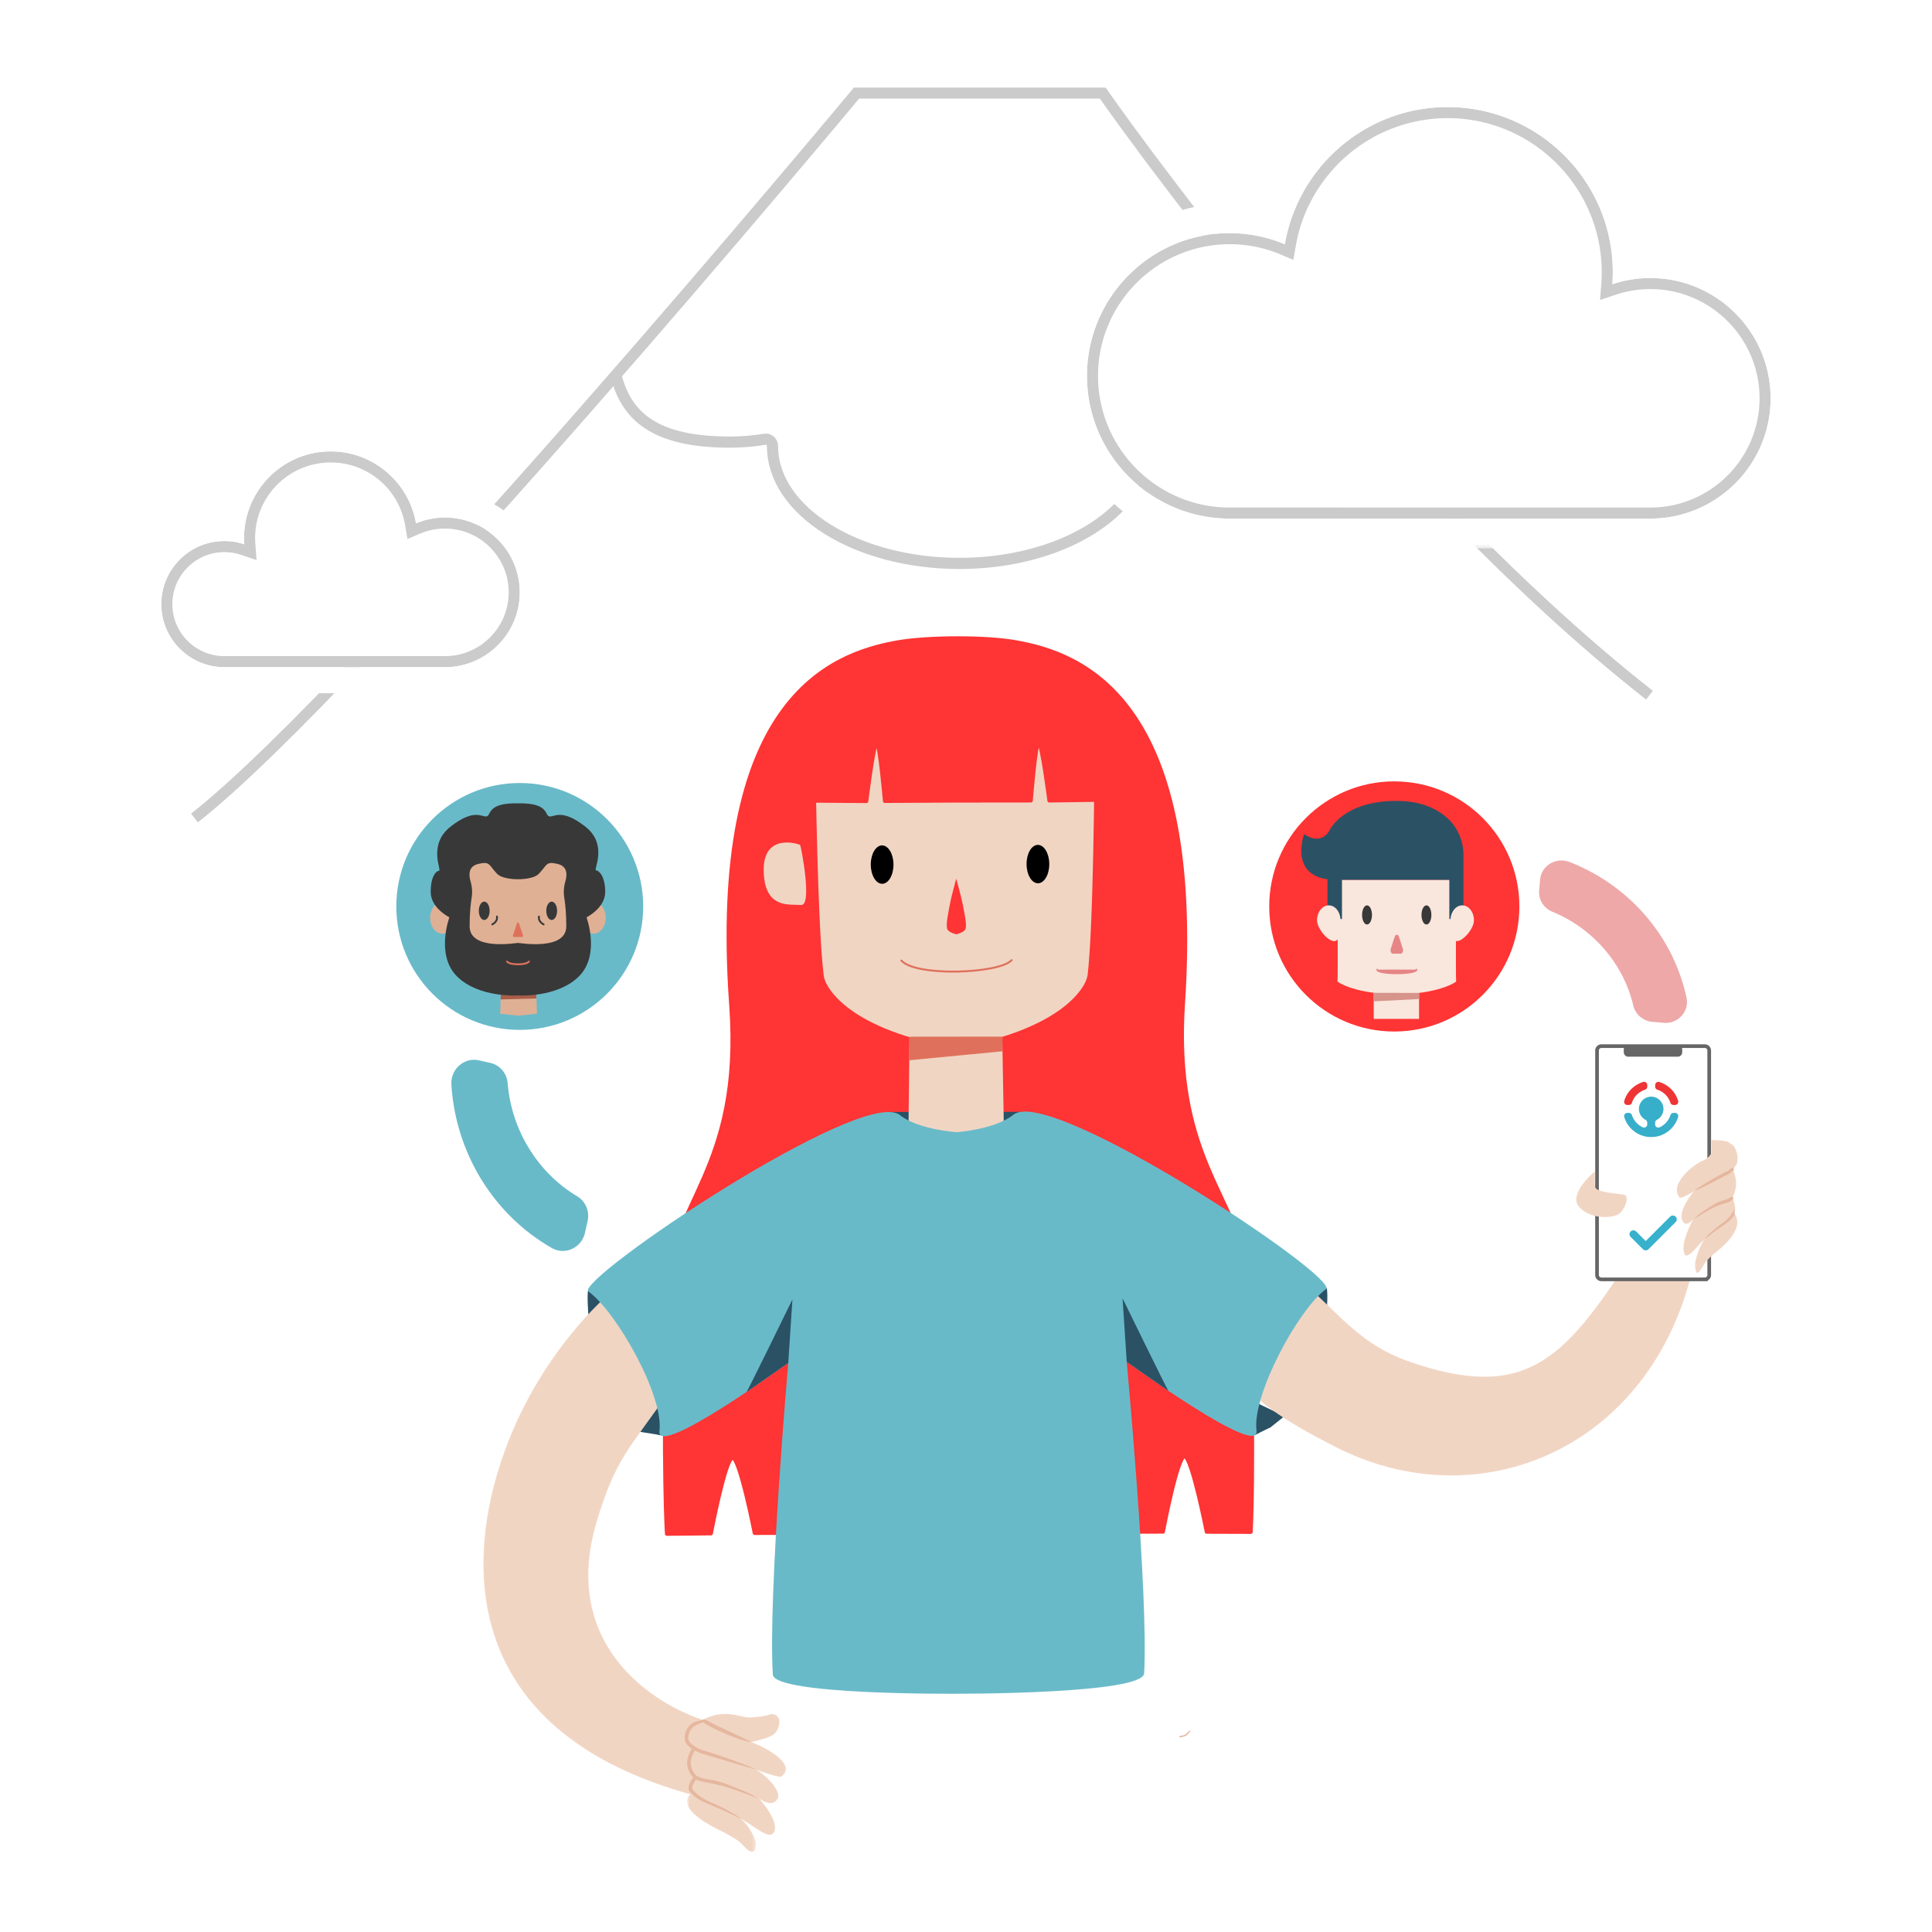 <svg width="500" height="500" xmlns="http://www.w3.org/2000/svg" xmlns:xlink="http://www.w3.org/1999/xlink"><defs><path id="a" d="M.6.668h192.342V122.59H.599z"/><path id="c" d="M.804.593h17.835V16H.804z"/><path d="M.568 32.258c0 17.642 14.301 31.945 31.945 31.945 17.642 0 31.945-14.303 31.945-31.945C64.458 14.614 50.155.312 32.513.312 14.869.312.568 14.614.568 32.258" id="e"/><path d="M.568 32.258c0 17.642 14.301 31.945 31.945 31.945 17.642 0 31.945-14.303 31.945-31.945C64.458 14.614 50.155.312 32.513.312 14.869.312.568 14.614.568 32.258z" id="g"/><path d="M.568 32.258c0 17.642 14.301 31.945 31.945 31.945 17.642 0 31.945-14.303 31.945-31.945C64.458 14.614 50.155.312 32.513.312 14.869.312.568 14.614.568 32.258" id="i"/><path d="M.568 32.258c0 17.642 14.301 31.945 31.945 31.945 17.642 0 31.945-14.303 31.945-31.945C64.458 14.614 50.155.312 32.513.312 14.869.312.568 14.614.568 32.258" id="k"/><path d="M.568 32.258c0 17.642 14.301 31.945 31.945 31.945 17.642 0 31.945-14.303 31.945-31.945C64.458 14.614 50.155.312 32.513.312 14.869.312.568 14.614.568 32.258z" id="m"/><path d="M.568 32.258c0 17.642 14.301 31.945 31.945 31.945 17.642 0 31.945-14.303 31.945-31.945C64.458 14.614 50.155.312 32.513.312 14.869.312.568 14.614.568 32.258z" id="o"/><path d="M.568 32.258c0 17.642 14.301 31.945 31.945 31.945 17.642 0 31.945-14.303 31.945-31.945C64.458 14.614 50.155.312 32.513.312 14.869.312.568 14.614.568 32.258" id="q"/><path d="M.568 32.258c0 17.642 14.301 31.945 31.945 31.945 17.642 0 31.945-14.303 31.945-31.945C64.458 14.614 50.155.312 32.513.312 14.869.312.568 14.614.568 32.258" id="s"/><path d="M.568 32.258c0 17.642 14.301 31.945 31.945 31.945 17.642 0 31.945-14.303 31.945-31.945C64.458 14.614 50.155.312 32.513.312 14.869.312.568 14.614.568 32.258" id="u"/><path d="M.568 32.258c0 17.642 14.301 31.945 31.945 31.945 17.642 0 31.945-14.303 31.945-31.945C64.458 14.614 50.155.312 32.513.312 14.869.312.568 14.614.568 32.258" id="w"/><path d="M.568 32.258c0 17.642 14.301 31.945 31.945 31.945 17.642 0 31.945-14.303 31.945-31.945C64.458 14.614 50.155.312 32.513.312 14.869.312.568 14.614.568 32.258" id="y"/><path d="M.568 32.258c0 17.642 14.301 31.945 31.945 31.945 17.642 0 31.945-14.303 31.945-31.945C64.458 14.614 50.155.312 32.513.312 14.869.312.568 14.614.568 32.258" id="A"/><path d="M.974 32.258c0 17.6 14.269 31.869 31.869 31.869 17.601 0 31.87-14.269 31.87-31.869 0-17.602-14.269-31.87-31.87-31.87C15.243.388.974 14.656.974 32.258z" id="C"/></defs><g fill="none" fill-rule="evenodd"><path fill="#FFF" d="M0 0h500v500H0z"/><path d="M426.882 179.912C353.992 122.722 285.39 24.094 285.39 24.094h-63.73S94.173 177.294 50.329 211.695" fill="#FFF"/><path d="M426.882 179.912C353.992 122.722 285.39 24.094 285.39 24.094h-63.73S94.173 177.294 50.329 211.695" stroke="#CBCBCB" stroke-width="2.863"/><path d="M343.39 77.165c5.726 4.486 10.478 13.1 10.478 19.28 0 14.454-18.746 26.212-41.788 26.212-.358 0-.716-.003-1.075-.008-8.236-.131-16.02 3.265-21.882 9.053-8.585 8.475-23.684 14.109-40.843 14.109-26.662 0-48.353-13.606-48.353-30.331v-.022c0-1.093-.933-1.953-2.013-1.774-2.91.484-5.925.734-8.974.734-19.42 0-26.944-6.588-29.608-17.613" stroke="#CBCBCB" stroke-width="2.89"/><path d="M318.246 132.783c-19.579 0-35.507-15.928-35.507-35.507 0-19.578 15.928-35.507 35.507-35.507 4.756 0 9.369.93 13.712 2.764l1.663.703.305-1.78a41.203 41.203 0 0140.719-34.317c22.78 0 41.312 18.533 41.312 41.313 0 .998-.037 2.004-.111 2.991l-.161 2.147 2.042-.683a29.525 29.525 0 019.374-1.527c16.378 0 29.702 13.324 29.702 29.701 0 16.378-13.324 29.702-29.702 29.702H318.246z" fill="#FFF"/><path d="M374.645 27.708c-21.104 0-38.684 15.372-42.13 35.507a36.566 36.566 0 00-14.269-2.877c-20.369 0-36.939 16.571-36.939 36.938 0 20.368 16.57 36.938 36.94 36.938H427.1c17.167 0 31.133-13.965 31.133-31.132S444.268 71.95 427.101 71.95c-3.362 0-6.68.55-9.828 1.601.077-1.03.115-2.064.115-3.098 0-23.569-19.174-42.744-42.743-42.744m0 2.862c21.99 0 39.881 17.891 39.881 39.882 0 .963-.036 1.932-.108 2.883l-.322 4.295 4.084-1.365a28.101 28.101 0 018.921-1.453c15.588 0 28.271 12.682 28.271 28.27s-12.683 28.27-28.27 28.27H318.245c-18.789 0-34.077-15.287-34.077-34.076s15.288-34.075 34.077-34.075c4.563 0 8.99.892 13.154 2.651l3.326 1.405.61-3.559c1.566-9.153 6.354-17.537 13.48-23.609a39.869 39.869 0 0125.83-9.519" fill="#CBCBCB"/><g transform="translate(273 19.332)"><mask id="b" fill="#fff"><use xlink:href="#a"/></mask><path d="M101.645.668A50.446 50.446 0 0068.96 12.712a50.68 50.68 0 00-14.837 21.472 44.552 44.552 0 00-8.876-.886C20.627 33.298.6 53.326.6 77.944c0 24.618 20.028 44.646 44.647 44.646h108.855c21.417 0 38.841-17.423 38.841-38.84 0-21.417-17.424-38.84-38.84-38.84-.795 0-1.587.024-2.377.072C148.688 20.046 127.387.668 101.645.668m0 7.708c23.57 0 42.743 19.175 42.743 42.744 0 1.034-.038 2.067-.115 3.098a31.011 31.011 0 019.828-1.6c17.167 0 31.133 13.965 31.133 31.132s-13.966 31.132-31.133 31.132H45.246c-20.369 0-36.939-16.57-36.939-36.938 0-20.367 16.57-36.938 36.94-36.938 4.953 0 9.78.981 14.267 2.877 3.447-20.135 21.027-35.507 42.131-35.507" fill="#FFF" mask="url(#b)"/></g><path d="M58.068 171.237c-8.212 0-14.893-6.68-14.893-14.893 0-8.21 6.681-14.891 14.893-14.891 1.598 0 3.18.257 4.7.764l2.043.684-.163-2.149a20.189 20.189 0 01-.056-1.516c0-11.569 9.412-20.98 20.98-20.98a20.925 20.925 0 0120.68 17.427l.304 1.78 1.663-.704a17.723 17.723 0 016.925-1.395c9.891 0 17.937 8.046 17.937 17.936 0 9.891-8.046 17.937-17.937 17.937H58.068z" fill="#FFF"/><path d="M85.572 116.824c-12.357 0-22.41 10.054-22.41 22.412 0 .543.018 1.084.06 1.625-1.65-.552-3.39-.84-5.154-.84-9 0-16.324 7.323-16.324 16.324 0 9 7.323 16.324 16.324 16.324h57.076c10.68 0 19.368-8.69 19.368-19.368 0-10.68-8.688-19.368-19.368-19.368-2.597 0-5.128.515-7.48 1.509-1.809-10.558-11.027-18.618-22.092-18.618m0 2.863a19.498 19.498 0 0119.27 16.238l.61 3.558 3.325-1.405a16.278 16.278 0 016.367-1.282c9.102 0 16.506 7.404 16.506 16.505 0 9.1-7.404 16.505-16.506 16.505H58.068c-7.423 0-13.462-6.04-13.462-13.461 0-7.422 6.04-13.461 13.462-13.461a13.4 13.4 0 014.246.69l4.084 1.367-.322-4.295a18.86 18.86 0 01-.053-1.41c0-10.78 8.77-19.55 19.55-19.55" fill="#CBCBCB"/><path d="M85.572 110.08c-14.043 0-25.8 9.98-28.548 23.22C44.787 133.85 35 143.977 35 156.346c0 12.72 10.348 23.068 23.068 23.068h57.076c14.4 0 26.113-11.713 26.113-26.112 0-14.398-11.714-26.112-26.113-26.112-.985 0-1.964.055-2.93.163a29.081 29.081 0 00-26.642-17.272m0 6.744c11.065 0 20.283 8.06 22.091 18.618a19.175 19.175 0 017.481-1.508c10.68 0 19.368 8.688 19.368 19.367s-8.688 19.368-19.368 19.368H58.068c-9 0-16.324-7.323-16.324-16.324 0-9.001 7.323-16.324 16.324-16.324 1.763 0 3.503.288 5.153.84a21.481 21.481 0 01-.06-1.625c0-12.358 10.054-22.412 22.411-22.412" fill="#FFF"/><path d="M328.834 369.386s-3.441 1.623-4 2.034c-.82.606-2.71-9.85-2.71-9.85l10.29 4.937-3.58 2.88zm9.758-35.291s4-.7 4.526-.893c.775-.282.18 7.123.18 7.123l-7.144-4.788 2.438-1.442z" fill="#2B5165"/><path d="M300.983 396.407l-52.866.173-52.813.172s-3.82-19.508-5.705-19.491c-1.884.016-5.595 19.592-5.595 19.592l-11.414.114s-1.052-14.57-.2-61.501c.44-24.07 19.912-32.456 16.827-75.315-5.668-78.744 25.437-90.792 42.913-93.901 7.87-1.4 22.645-1.448 30.525-.1 17.497 2.995 48.68 14.84 43.524 93.619-.403 6.174-.345 11.63.054 16.516 2.37 29.068 16.755 38.087 17.263 58.688 1.16 46.925.201 61.5.201 61.5l-11.414-.038s-3.839-19.551-5.722-19.556c-1.884-.004-5.578 19.528-5.578 19.528" fill="#FF3434"/><path d="M300.983 396.407l-52.866.173-52.813.172s-3.82-19.508-5.705-19.491c-1.884.016-5.595 19.592-5.595 19.592l-11.414.114s-1.052-14.57-.2-61.501c.44-24.07 19.912-32.456 16.827-75.315-5.668-78.744 25.437-90.792 42.913-93.901 7.87-1.4 22.645-1.448 30.525-.1 17.497 2.995 48.68 14.84 43.524 93.619-.403 6.174-.345 11.63.054 16.516 2.37 29.068 16.755 38.087 17.263 58.688 1.16 46.925.201 61.5.201 61.5l-11.414-.038s-3.839-19.551-5.722-19.556c-1.884-.004-5.578 19.528-5.578 19.528z" stroke="#FF3434" stroke-linecap="round" stroke-linejoin="round"/><path d="M229.966 287.783c.185 0 34.604-.104 35.122 0 .519.104-3.78 4.733-3.78 4.733s-19.042 1.81-19.301 1.705c-.26-.104-12.486-5.672-12.486-5.672l.445-.766zm-63.472 82.914s3.945.577 4.469.765c.771.275-.147-7.983-.147-7.983l-5.494 6.999 1.172.219zm-9.498-36.32s-4-.701-4.526-.893c-.775-.282-.18 7.123-.18 7.123l5.893-5.98-1.187-.25z" fill="#2B5165"/><path d="M334.727 330.212c-19.506-13.281-19.796-8.961-30.582 8.377 21.156 18.644 11.298 20.527 41.582 35.923 37.34 18.98 81.532.228 92.341-46.192-4.794.292-10.91-1.61-16.477-2.395-16.977 26.264-27.18 36.866-57.099 26.377-14.478-5.076-19.975-15.423-29.765-22.09-.897-1.02-.689-.754 0 0M207.08 218.682c-.186-.23-9.602-3.366-9.438 6.646.167 10.013 6.682 8.636 9.686 8.88 3.005.242-.061-15.3-.248-15.526m40.24 52.48c-27.087-4.561-33.703-15.281-34.132-18.601-1.609-12.414-2.116-53.704-2.116-53.704l36.036-13.102 36.13 12.867s-.24 41.292-1.767 53.717c-.405 3.299-6.864 13.936-33.449 18.723-.186.034-.702.1-.702.1" fill="#F1D5C3"/><path d="M228.28 218.786c1.621-.005 2.945 2.216 2.954 4.958.01 2.744-1.3 4.975-2.923 4.98-1.622.006-2.946-2.218-2.956-4.96-.009-2.743 1.301-4.973 2.924-4.978m40.318-.131c1.622-.005 2.946 2.216 2.955 4.958.01 2.743-1.301 4.975-2.923 4.979-1.622.006-2.946-2.216-2.955-4.959-.01-2.743 1.3-4.973 2.923-4.978" fill="#000"/><path d="M247.486 241.792c-.733-.204-2.199-.611-2.398-1.54-.278-1.288.356-4.144.733-6.185.395-2.142 1.37-5.566 1.644-6.68.281 1.112 1.277 4.529 1.69 6.67.39 2.039 1.04 4.889.77 6.179-.193.93-1.655 1.347-2.385 1.555" fill="#FF3434"/><path d="M171.955 361.804c17.204-25.255-14.279-26.957-14.279-26.957s-17.455 14.448-26.942 40.365c-11.698 31.957-10.599 77.726 58.433 91.648l-2.442-20.53c-12.102-1.992-42.601-17.165-32.433-52.059 4.921-16.885 9.028-19.789 17.663-32.467m75.229-91.607l-11.792-2.608-.306 26.887 12.212 2.862.357-.001 12.191-2.942-.48-26.885-11.774 2.686" fill="#F1D5C3"/><path d="M248.074 438.339s-47.73.409-48.067-4.969c-1.27-20.329 3.994-80.66 3.994-80.66s-34.294 25.012-33.338 17.615c1.163-8.998-10.983-30.66-18.338-36.07-3.857-2.837 70.973-53.325 80.571-45.673 4.755 3.79 14.703 4.426 14.703 4.426s9.947-.7 14.676-4.522c9.55-7.714 84.706 42.286 80.866 45.147-7.318 5.458-19.174 27.62-17.953 36.61 1.004 7.39-33.599-17.82-33.599-17.82s5.656 60.298 4.518 80.635c-.302 5.38-48.033 5.28-48.033 5.28" fill="#69BAC9"/><g transform="translate(177 463.332)"><mask id="d" fill="#fff"><use xlink:href="#c"/></mask><path d="M14.73 7.316c1.704 1.59 3.293 3.976 3.865 6.094.156.58-.075 3.068-1.277 2.51-1.312-.613-2.23-2.222-3.5-3.013-1.058-.657-2.117-1.302-3.22-1.89-.788-.42-1.606-.78-2.392-1.2C5.473 8.357-2.14 4.22 2.022.592" fill="#F1D5C3" mask="url(#d)"/></g><path d="M180.047 459.78c-.72.681-1.764 2.773-1.214 3.545 1.533 2.143 4.798 3.056 7.086 4.122 2.992 1.396 5.628 3.1 8.375 4.811 1.243.771 4.71 3.554 5.795 2.225 2.142-2.627-3.388-8.855-4.194-9.608" fill="#F1D5C3"/><path d="M191.785 470.694c-1.869-1.533-6.131-3.594-7.786-4.256-1.507-.641-3.307-1.732-4.413-2.926-.154-.187-.363-.369-.424-.604-.075-.643.269-1.266.601-1.808.163-.272.392-.504.598-.745.166-.269-.031-.63-.361-.664-.354-.035-.553.3-.75.521a5.727 5.727 0 00-.833 1.449c-.176.47-.299.988-.176 1.482.082.352.344.631.575.905 1.997 2.178 5.069 2.953 7.715 4.197 1.049.493 1.539.623 4.233 2.002.617.315.983.458 1.021.447" fill="#E5B79E"/><path d="M179.7 452.496c-.464.53-.887 1.336-1.256 2.609-.407 1.398.08 3.195 1.174 4.474.98 1.146 3.988 1.357 5.517 1.71 3.61.839 7.425 2.082 10.573 3.716.787.407 4.001 3.097 5.527.51 1.216-2.06-3.597-6.616-5.573-7.507" fill="#F1D5C3"/><path d="M196.475 465.485c-.647-.293-1.446-.792-1.936-1.086-1.192-.55-1.59-.734-2.85-1.233-2.484-.957-4.314-1.853-6.928-2.416-1.398-.276-2.885-.397-4.172-1.016-.535-.245-.862-.735-1.142-1.207-.48-.842-.745-1.813-.65-2.77.115-.786.418-1.551.782-2.264.195-.459 1.097-1.139.215-1.441-.338-.07-.54.23-.703.456a6.408 6.408 0 00-.733 1.373c-.62 1.371-.727 2.923-.119 4.317l.065.154c.291.639.665 1.274 1.2 1.761.769.627 1.79.878 2.76 1.097 1.951.343 3.91.727 5.802 1.308 3.032.914 7.833 2.808 8.358 2.959l.05.008" fill="#E5B79E"/><path d="M192.61 444.477c.081.19-.277.028-.432.07-1.316.36-2.508.3-3.856.444-2.477.266-6.017.23-8.355 1.061-1.558.556-2.726 2.996-2.188 4.497.515 1.434 3.277 2.717 4.694 3.093 4.616 1.225 9.474 3.046 13.977 4.62 1.604.562 5.306 1.852 5.801 1.472 4.48-3.44-5.85-8.578-9.779-9.488-1.1-.255-3.666-1.165-4.048-2.233" fill="#F1D5C3"/><path d="M195.705 458.005c-.022-.29-8.49-3.519-14.047-5.111-.905-.36-1.784-.813-2.538-1.41-.572-.438-1.041-1.05-.996-1.774.04-1.135.598-2.3 1.56-3.001.618-.358 2.525-1.156 3.246-1.276-.226-.074-.425-.144-.545-.173-.151-.038-.41-.163-.666-.104-.812.14-1.61.334-2.353.673-1.506.921-2.375 2.755-2.153 4.423.388 1.86 2.573 2.834 4.252 3.537" fill="#E5B79E"/><path d="M247.894 207.203c-.857.003-18.894.102-18.894.102s-1.314-15.1-2.11-15.094c-.796.006-2.67 15.127-2.67 15.127l-15.827-.122s-.069-7.623-.102-14.534l-.022-6.917 39.554-.49v.002l39.555.232.023 6.92c.013 6.908-.007 14.531-.007 14.531l-15.825.227s-1.974-15.11-2.77-15.11-2.01 15.106-2.01 15.106-18.039.02-18.895.022" fill="#FF3434"/><path d="M247.894 207.203c-.857.003-18.894.102-18.894.102s-1.314-15.1-2.11-15.094c-.796.006-2.67 15.127-2.67 15.127l-15.827-.122s-.069-7.623-.102-14.534l-.022-6.917 39.554-.49v.002l39.555.232.023 6.92c.013 6.908-.007 14.531-.007 14.531l-15.825.227s-1.974-15.11-2.77-15.11-2.01 15.106-2.01 15.106-18.039.02-18.895.022" stroke="#FF3434" stroke-linecap="round" stroke-linejoin="round"/><path d="M233.275 248.594c3.872 4.263 25.43 3.368 28.546-.11" stroke="#DF715C" stroke-width=".5" stroke-linecap="round" stroke-linejoin="round"/><path d="M235.375 268.301s-.195 3.98-.197 4.72c-.004.92.005 1.387.005 1.387l24.276-2.336-.013-3.797-24.071.026z" fill="#DF715C"/><path d="M193.24 360.193c.314-.303 11.844-23.917 11.844-23.917l-1.083 16.447s-11.076 7.774-10.76 7.47m109.119-.279c-.314-.303-11.845-23.917-11.845-23.917l1.084 16.447s11.075 7.774 10.761 7.47" fill="#2B5165"/><path d="M305.234 449.231c.037-.014.24.002.663-.052.637-.08.964-.259 1.423-.787.267-.276.677-.789.701-.419-.116.301-.396.57-.83 1.044-.436.475-1.697.536-1.895.636l-.062-.422" fill="#E5B79E"/><path d="M116.82 280.72c1.108 17.695 10.926 33.658 25.988 42.265 3.4 1.942 7.703-.017 8.58-3.929l.682-3.04c.567-2.538-.535-5.13-2.715-6.435-4.994-2.989-9.246-7.178-12.42-12.333a38.064 38.064 0 01-5.544-16.89c-.212-2.588-2.02-4.727-4.496-5.28l-2.962-.665c-3.812-.853-7.364 2.315-7.114 6.307" fill="#69BAC9"/><path d="M406.203 223.093c15.437 5.994 26.865 19.249 30.264 35.09.766 3.576-2.195 6.851-5.925 6.524l-2.9-.254c-2.418-.212-4.414-1.927-4.958-4.236-1.247-5.29-3.773-10.26-7.461-14.544a35.543 35.543 0 00-13.465-9.714c-2.244-.92-3.635-3.137-3.428-5.496l.247-2.824c.318-3.635 4.144-5.9 7.626-4.547" fill="#EEA8A8"/><path d="M441.206 331.095h-26.758a1.141 1.141 0 01-1.138-1.138v-58.079a1.14 1.14 0 011.138-1.137h26.758c.625 0 1.138.511 1.138 1.137v58.08c0 .625-.513 1.137-1.138 1.137" fill="#FFF"/><path d="M441.206 331.095h-26.758a1.141 1.141 0 01-1.138-1.138v-58.079a1.14 1.14 0 011.138-1.137h26.758c.625 0 1.138.511 1.138 1.137v58.08c0 .625-.513 1.137-1.138 1.137z" stroke="#666" stroke-width=".948"/><path d="M434.214 273.471H421.37a1.141 1.141 0 01-1.137-1.139v-.797a1.14 1.14 0 011.137-1.137h12.844a1.14 1.14 0 011.138 1.137v.797c0 .626-.512 1.14-1.138 1.14" fill="#666"/><path d="M417.495 275.963l-.027.014.027-.014m-.028.013zm.108-.057l-.026.016.026-.016m-.051.029h-.003.003m.025-.014l-.024.014.024-.014m-.028.015a.715.715 0 01-.026.014l.026-.014" fill="#5600B7"/><path d="M412.695 303.197s-6.975 5.753-4.026 9.132c2.948 3.38 8.843 2.948 10.353 1.798 1.511-1.151 2.814-4.5 1.293-4.918-1.136-.313-7.496-.527-7.548-2.13-.034-1.028-.072-3.882-.072-3.882M181.719 445.156c6.23-3.284 9.908-.415 12.773-.68 1.882-.173 3.339-.272 4.56-.731 1.269-.478 2.687.39 2.649 1.745l-.001.033c-.035 1.118-.384 2.269-1.178 3.057-.777.77-1.871 1.107-2.92 1.418-2.951.874-6.133 1.747-9.05.76" fill="#F1D5C3"/><path d="M194.397 450.844c-3.367-.459-8.984-3.089-11.65-4.584-.552-.31-1.075-.973-1.185-1.016l.284-.155c.13-.09.471-.184 1.377.323 2.41 1.352 8.487 3.93 11.174 5.432" fill="#E5B79E"/><path d="M423.632 283.296a5.2 5.2 0 012.107-1.286.823.823 0 00.575-.782v-.428a.82.82 0 00-1.06-.784 7.288 7.288 0 00-4.9 4.892.82.82 0 00.785 1.06h.428a.822.822 0 00.78-.573c.252-.784.686-1.5 1.285-2.1m7.392.001a5.201 5.201 0 011.283 2.099c.11.34.424.573.781.573h.43a.821.821 0 00.783-1.06 7.291 7.291 0 00-4.879-4.886.82.82 0 00-1.059.784v.428c0 .358.231.672.571.782.78.25 1.494.684 2.09 1.28" fill="#EE3434"/><path d="M433.515 288.017h-.426a.822.822 0 00-.782.575c-.24.75-.65 1.44-1.21 2.022a5.378 5.378 0 01-1.08.862 4.554 4.554 0 01-.508.268.819.819 0 01-1.157-.748v-.457c0-.303.163-.585.434-.725a3.2 3.2 0 001.548-1.797c.118-.35.18-.726.168-1.118a3.186 3.186 0 00-3.004-3.079c-.01 0-.024 0-.036-.002h-.036c-.012-.002-.024-.002-.036-.002h-.147a.482.482 0 01-.038.001l-.036.002-.013.001a3.186 3.186 0 00-3.002 3.08c-.012.391.048.767.168 1.117a3.196 3.196 0 001.548 1.797c.27.14.433.422.433.725v.457a.82.82 0 01-1.156.748 5.356 5.356 0 01-1.588-1.13 5.18 5.18 0 01-1.21-2.022.822.822 0 00-.782-.575h-.428a.82.82 0 00-.786 1.056 7.133 7.133 0 00.61 1.45c.126.227.266.448.415.661a7.33 7.33 0 001.028 1.167 7.086 7.086 0 001.25.925c.226.133.46.253.698.36a7.196 7.196 0 002.32.605 7.17 7.17 0 001.81-.064 7.074 7.074 0 001.54-.424 7.306 7.306 0 004.183-4.384 6.36 6.36 0 00.094-.296.82.82 0 00-.786-1.056" fill="#37AFCA"/><path d="M441.09 320.735c-1.042 1.59-2.013 3.976-2.362 6.093-.097.581.046 3.069.78 2.509.803-.612 1.363-2.22 2.14-3.011a36.68 36.68 0 011.969-1.891c.482-.419.982-.781 1.462-1.2 1.67-1.458 6.325-5.597 3.782-9.224" fill="#F1D5C3"/><path d="M448.233 309.866c.44.68 1.08 2.773.742 3.545-.936 2.143-2.932 3.056-4.332 4.122-1.829 1.396-3.44 3.1-5.12 4.81-.76.772-2.88 3.555-3.543 2.226-1.31-2.627 2.071-8.854 2.564-9.607" fill="#F1D5C3"/><path d="M448.988 313.302c-.005-.05-.02-.1-.02-.15a1.836 1.836 0 01-.23-.052c-.053.183-.145.343-.223.5-.676 1.192-1.776 2.282-2.698 2.925-1.012.662-3.618 2.722-4.76 4.256.023.01.247-.133.624-.449 1.647-1.378 1.947-1.508 2.588-2 1.6-1.23 3.451-2.008 4.673-4.13l-.04-.33c-.007-.16.032-.308.092-.449-.005-.04-.003-.08-.006-.12" fill="#E5B79E"/><path d="M448.445 302.582c.284.53.543 1.336.77 2.609.248 1.398-.05 3.195-.719 4.475-.599 1.145-2.439 1.356-3.373 1.71-2.207.839-4.54 2.08-6.465 3.716-.482.406-2.446 3.097-3.379.51-.744-2.06 2.198-6.616 3.407-7.507" fill="#F1D5C3"/><path d="M448.038 309.668c-.045.052-.084.114-.136.153-.788.618-1.695.74-2.551 1.016-1.598.563-2.716 1.458-4.235 2.416-.771.498-1.014.683-1.743 1.232-.299.295-.789.794-1.184 1.086l.031-.007c.322-.151 3.256-2.044 5.11-2.96 1.157-.581 2.354-.963 3.548-1.308.593-.22 1.218-.47 1.687-1.097.044-.065.077-.145.112-.222a2.073 2.073 0 01-.639-.31" fill="#E5B79E"/><path d="M442.923 295.04c.87 0 2.23.057 3.055.2 1.513.267.875.155 2.304.986.953.555 1.667 2.996 1.338 4.497-.314 1.433-2.004 2.717-2.87 3.093-2.822 1.225-5.792 3.045-8.545 4.62-.981.562-3.245 1.85-3.547 1.47-2.74-3.438 3.578-8.577 5.979-9.487.674-.255 2.083-1.161 2.316-2.23" fill="#F1D5C3"/><path d="M448.245 302.14a6.09 6.09 0 01-.996.84c-3.399 1.593-8.575 4.821-8.589 5.111 1.486-.352 6.009-2.948 8.707-4.216.474-.324.998-.73 1.463-1.233a6.681 6.681 0 01-.585-.503" fill="#E5B79E"/><path fill="#FFF" d="M432.937 315.571l-7.027 7.026-3.194-3.193"/><path stroke="#37B1CC" stroke-width="2" stroke-linecap="round" stroke-linejoin="round" d="M432.937 315.571l-7.027 7.026-3.194-3.193"/><path d="M166.458 234.59c0 17.642-14.303 31.944-31.945 31.944-17.644 0-31.946-14.302-31.946-31.945 0-17.644 14.302-31.946 31.946-31.946 17.642 0 31.945 14.302 31.945 31.946" fill="#69BAC9"/><g transform="translate(102 202.332)"><mask id="f" fill="#fff"><use xlink:href="#e"/></mask><path fill="#E0B094" mask="url(#f)" d="M32.12 55.896l-4.526-.436-.136 4.576 4.687.478h.136l4.684-.51-.166-4.574-4.523.466"/></g><g transform="translate(102 202.332)"><mask id="h" fill="#fff"><use xlink:href="#g"/></mask><path fill="#AA5D48" mask="url(#h)" d="M27.63 54.418l-.061 1.905 9.223-.24-.005-1.673z"/></g><g transform="translate(102 202.332)"><mask id="j" fill="#fff"><use xlink:href="#i"/></mask><path d="M15.6 35.19c0 2.271-1.403 4.11-3.136 4.11-1.73 0-3.135-1.839-3.135-4.11 0-2.27 1.404-4.11 3.135-4.11 1.732 0 3.136 1.84 3.136 4.11" fill="#E0B094" mask="url(#j)"/></g><g transform="translate(102 202.332)"><mask id="l" fill="#fff"><use xlink:href="#k"/></mask><path d="M48.492 35.19c0 2.271 1.403 4.11 3.136 4.11 1.731 0 3.135-1.839 3.135-4.11 0-2.27-1.404-4.11-3.135-4.11-1.733 0-3.136 1.84-3.136 4.11" fill="#E0B094" mask="url(#l)"/></g><g transform="translate(102 202.332)"><mask id="n" fill="#fff"><use xlink:href="#m"/></mask><path d="M32.042 5.574c8.227-.175 6.834 3.222 8.176 3.39 1.235.154 3.2-2.094 9.228 2.6 6.024 4.69 2.069 11.274 2.787 11.322.718.048 2.394 1.462 2.394 5.63 0 4.165-4.837 6.56-4.837 6.56s3.64 9.77-2.012 15.326c-5.651 5.554-15.66 4.884-15.66 4.884h-.143s-10.01.67-15.662-4.884c-5.651-5.556-2.01-15.327-2.01-15.327s-4.838-2.394-4.838-6.56c0-4.167 1.458-5.46 2.176-5.509.718-.048-3.02-6.753 3.005-11.442 6.029-4.694 7.993-2.446 9.229-2.6 1.342-.168-.051-3.565 8.176-3.39h-.01z" fill="#383838" mask="url(#n)"/></g><g transform="translate(102 202.332)"><mask id="p" fill="#fff"><use xlink:href="#o"/></mask><path d="M32.042 41.692c.272-.034 12.515 2.156 12.515-4.308 0-3.344-.274-5.855-.537-7.498-.225-1.404-.098-2.827.306-4.194.485-1.64.58-3.847-2.07-4.456-3.043-.7-2.567.227-4.838 2.6-1.763 1.836-8.981 1.836-10.743 0-2.272-2.373-1.796-3.3-4.84-2.6-2.648.61-2.553 2.816-2.068 4.456.403 1.367.53 2.79.305 4.194-.263 1.643-.536 4.154-.536 7.498 0 6.464 12.24 4.274 12.515 4.308h-.01z" fill="#E0B094" mask="url(#p)"/></g><g transform="translate(102 202.332)"><mask id="r" fill="#fff"><use xlink:href="#q"/></mask><path d="M31.798 36.579l-1.07 3.235a.265.265 0 00.25.348h2.142c.18 0 .308-.177.25-.348l-1.07-3.235a.265.265 0 00-.502 0" fill="#DF715C" mask="url(#r)"/></g><g transform="translate(102 202.332)"><mask id="t" fill="#fff"><use xlink:href="#s"/></mask><path d="M24.717 33.383c0 1.313-.627 2.375-1.4 2.375-.772 0-1.4-1.063-1.4-2.375s.628-2.376 1.4-2.376c.773 0 1.4 1.064 1.4 2.376" fill="#383838" mask="url(#t)"/></g><g transform="translate(102 202.332)"><mask id="v" fill="#fff"><use xlink:href="#u"/></mask><path d="M26.61 34.861s.334 1.207-1.208 2.046" stroke="#383838" stroke-width=".475" stroke-linecap="round" mask="url(#v)"/></g><g transform="translate(102 202.332)"><mask id="x" fill="#fff"><use xlink:href="#w"/></mask><path d="M39.376 33.383c0 1.313.626 2.375 1.399 2.375s1.4-1.063 1.4-2.375-.627-2.376-1.4-2.376c-.773 0-1.4 1.064-1.4 2.376" fill="#383838" mask="url(#x)"/></g><g transform="translate(102 202.332)"><mask id="z" fill="#fff"><use xlink:href="#y"/></mask><path d="M37.483 34.861s-.336 1.207 1.207 2.046" stroke="#383838" stroke-width=".475" stroke-linecap="round" mask="url(#z)"/></g><g transform="translate(102 202.332)"><mask id="B" fill="#fff"><use xlink:href="#A"/></mask><path d="M34.91 46.319c0 1.213-5.717 1.213-5.717 0" stroke="#DF715C" stroke-width=".475" mask="url(#B)"/></g><path d="M392.713 234.59c0 17.6-14.27 31.868-31.87 31.868s-31.868-14.268-31.868-31.869c0-17.602 14.268-31.87 31.869-31.87 17.6 0 31.869 14.268 31.869 31.87" fill="#FF3434"/><g transform="translate(328 202.332)"><mask id="D" fill="#fff"><use xlink:href="#C"/></mask><path fill="#F9E6DC" mask="url(#D)" d="M27.515 61.357h11.737v-8.98H27.515z"/><path d="M33.495 25.357h15.352s-.126 26.062 0 26.271c.125.21-4.809 3.347-15.352 3.347-10.544 0-15.477-3.138-15.352-3.347.126-.209 0-26.27 0-26.27h15.352z" fill="#F9E6DC" mask="url(#D)"/><path d="M27.063 34.449c0 1.368-.573 2.478-1.279 2.478-.707 0-1.28-1.11-1.28-2.478s.573-2.477 1.28-2.477c.706 0 1.28 1.109 1.28 2.477m15.377 0c0 1.368-.573 2.478-1.279 2.478-.707 0-1.28-1.11-1.28-2.478s.573-2.477 1.28-2.477c.706 0 1.28 1.109 1.28 2.477" fill="#383838" mask="url(#D)"/><g mask="url(#D)"><path d="M28.438 48.603c0 1.27 10.126 1.27 10.126 0" fill="#E58585"/><path d="M28.438 48.603c0 1.27 10.126 1.27 10.126 0" stroke="#E58585" stroke-width=".454" stroke-linecap="round" stroke-linejoin="round"/></g><path d="M33.176 40.13c.142-.434.497-.434.639 0l.512 1.569.512 1.569c.142.435-.035.979-.32.979h-2.048c-.284 0-.462-.544-.32-.98l.512-1.568.513-1.568z" fill="#E58585" mask="url(#D)"/><path d="M33.176 40.13c.142-.434.497-.434.639 0l.512 1.569.512 1.569c.142.435-.035.979-.32.979h-2.048c-.284 0-.462-.544-.32-.98l.512-1.568.513-1.568z" stroke="#E58585" stroke-width=".454" stroke-linecap="round" stroke-linejoin="round" mask="url(#D)"/><path d="M9.515 13.55S5.14 25.358 17.791 25.358h29.295v10.155h3.66V19c0-3.572-1.407-7.039-4.026-9.466-2.593-2.406-6.736-4.592-13.225-4.592-12.618 0-16.636 6.117-17.444 7.647-.24.452-.537.877-.925 1.21-.954.825-2.816 1.677-5.61-.248" fill="#2B5165" mask="url(#D)"/><path fill="#2B5165" mask="url(#D)" d="M15.557 35.514h3.745V19.982h-3.745z"/><path d="M18.919 35.843c0 2.137.042 5.386-1.633 5.386-1.676 0-4.434-3.248-4.434-5.386 0-2.139 1.358-3.87 3.034-3.87 1.675 0 3.033 1.732 3.033 3.87m28.471 0c0 2.137-.043 5.386 1.633 5.386s4.434-3.248 4.434-5.386c0-2.139-1.358-3.87-3.034-3.87-1.675 0-3.034 1.732-3.034 3.87" fill="#F9E6DC" mask="url(#D)"/><path fill="#D6948B" mask="url(#D)" d="M27.515 54.606l-.024 2.21 11.76-.592v-1.59z"/></g><path d="M392.713 234.59c0 17.6-14.27 31.868-31.87 31.868s-31.868-14.268-31.868-31.869c0-17.602 14.268-31.87 31.869-31.87 17.6 0 31.869 14.268 31.869 31.87z" stroke="#FF3434" stroke-linecap="round" stroke-linejoin="round"/></g></svg>